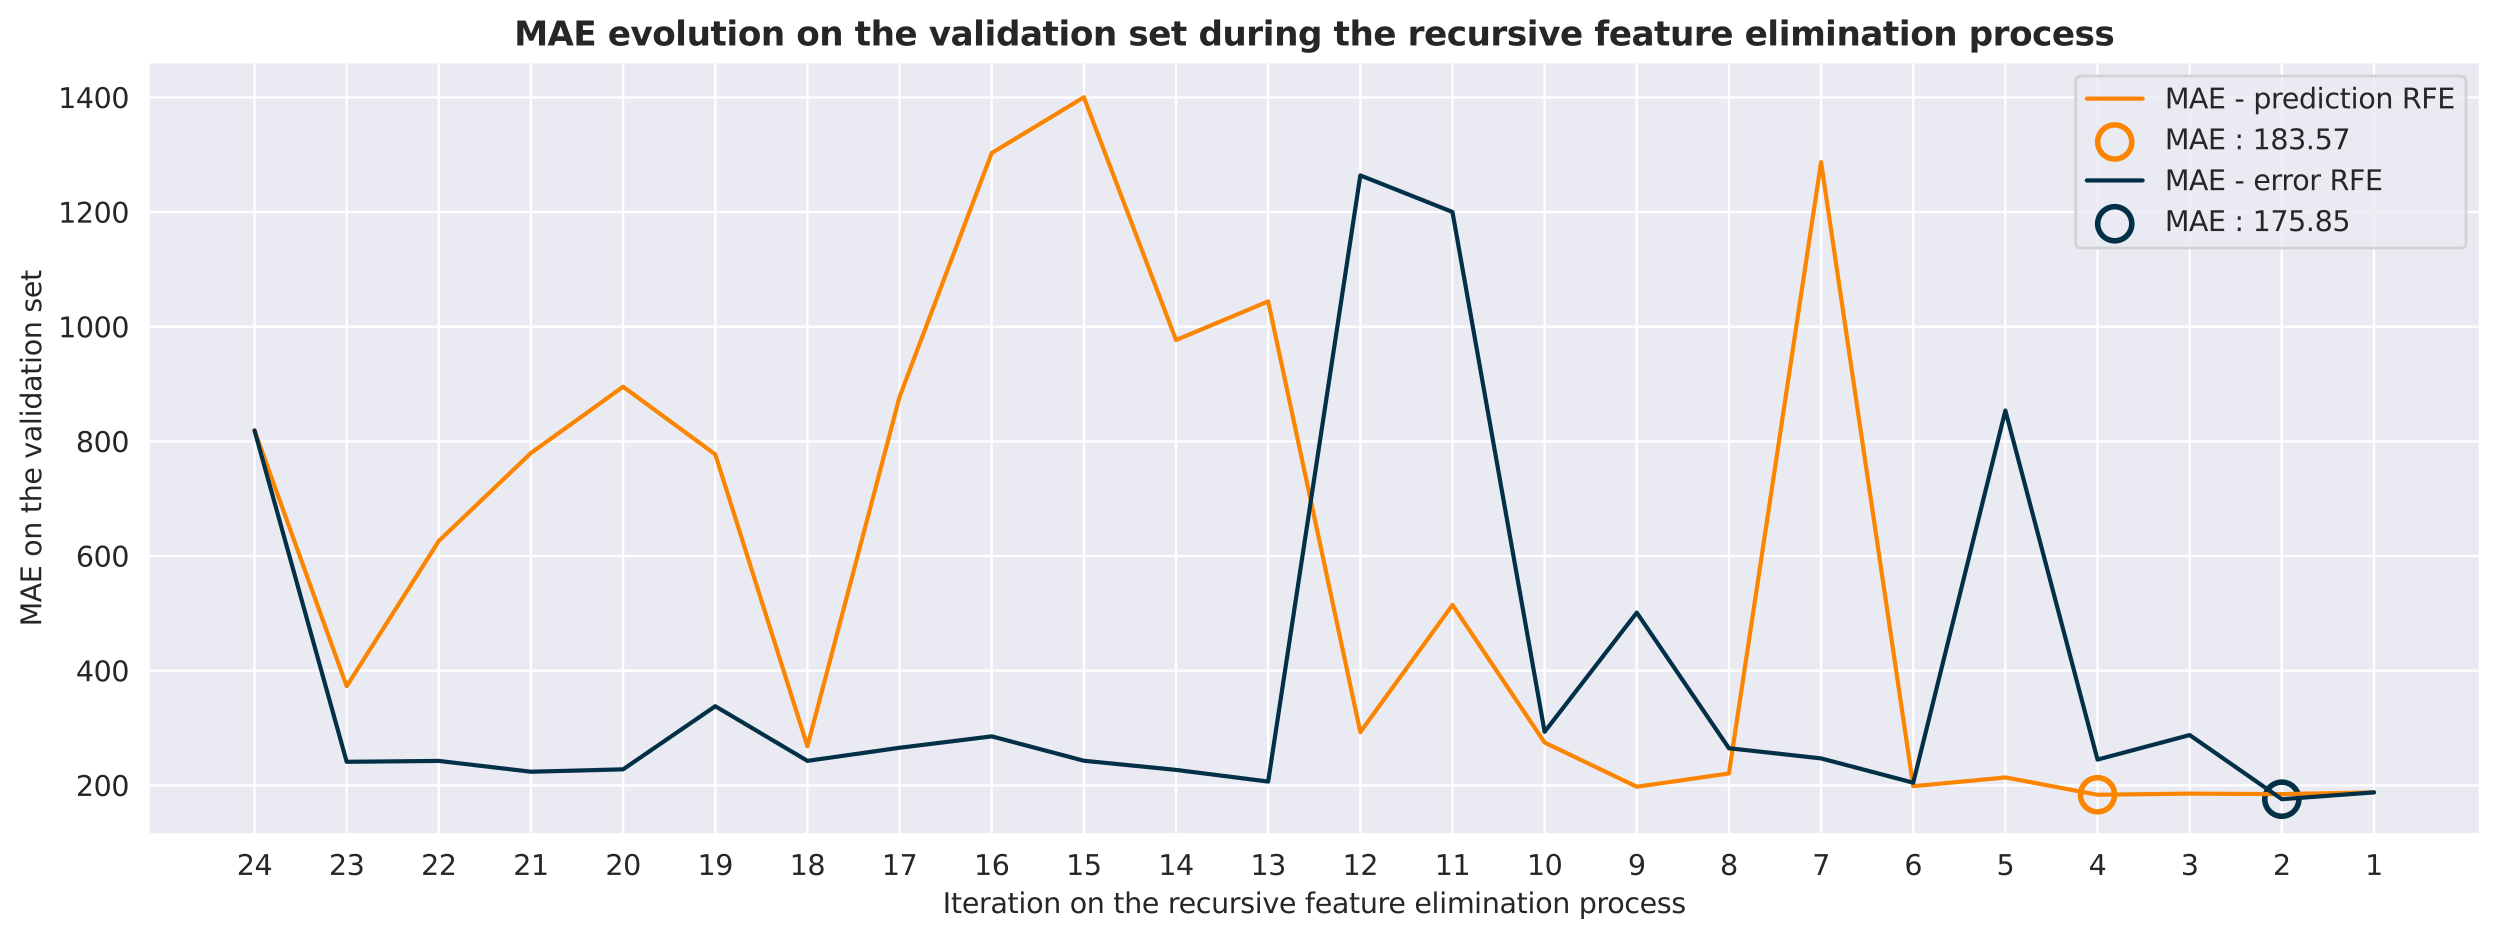<?xml version="1.0" encoding="utf-8" standalone="no"?>
<!DOCTYPE svg PUBLIC "-//W3C//DTD SVG 1.1//EN"
  "http://www.w3.org/Graphics/SVG/1.1/DTD/svg11.dtd">
<svg xmlns:xlink="http://www.w3.org/1999/xlink" width="897.528pt" height="337.074pt" viewBox="0 0 897.528 337.074" xmlns="http://www.w3.org/2000/svg" version="1.1">
 <defs>
  <style type="text/css">*{stroke-linejoin: round; stroke-linecap: butt}</style>
 </defs>
 <g id="figure_1">
  <g id="patch_1">
   <path d="M 0 337.074 
L 897.528 337.074 
L 897.528 0 
L 0 0 
z
" style="fill: #ffffff"/>
  </g>
  <g id="axes_1">
   <g id="patch_2">
    <path d="M 53.328 299.518 
L 890.328 299.518 
L 890.328 22.318 
L 53.328 22.318 
z
" style="fill: #eaeaf2"/>
   </g>
   <g id="matplotlib.axis_1">
    <g id="xtick_1">
     <g id="line2d_1">
      <path d="M 91.374 299.518 
L 91.374 22.318 
" clip-path="url(#p0a9d520c06)" style="fill: none; stroke: #ffffff; stroke-width: 0.8; stroke-linecap: round"/>
     </g>
     <g id="text_1">
      <!-- 24 -->
      <g style="fill: #262626" transform="translate(85.011 314.117) scale(0.1 -0.1)">
       <defs>
        <path id="DejaVuSans-32" d="M 1228 531 
L 3431 531 
L 3431 0 
L 469 0 
L 469 531 
Q 828 903 1448 1529 
Q 2069 2156 2228 2338 
Q 2531 2678 2651 2914 
Q 2772 3150 2772 3378 
Q 2772 3750 2511 3984 
Q 2250 4219 1831 4219 
Q 1534 4219 1204 4116 
Q 875 4013 500 3803 
L 500 4441 
Q 881 4594 1212 4672 
Q 1544 4750 1819 4750 
Q 2544 4750 2975 4387 
Q 3406 4025 3406 3419 
Q 3406 3131 3298 2873 
Q 3191 2616 2906 2266 
Q 2828 2175 2409 1742 
Q 1991 1309 1228 531 
z
" transform="scale(0.016)"/>
        <path id="DejaVuSans-34" d="M 2419 4116 
L 825 1625 
L 2419 1625 
L 2419 4116 
z
M 2253 4666 
L 3047 4666 
L 3047 1625 
L 3713 1625 
L 3713 1100 
L 3047 1100 
L 3047 0 
L 2419 0 
L 2419 1100 
L 313 1100 
L 313 1709 
L 2253 4666 
z
" transform="scale(0.016)"/>
       </defs>
       <use xlink:href="#DejaVuSans-32"/>
       <use xlink:href="#DejaVuSans-34" x="63.623"/>
      </g>
     </g>
    </g>
    <g id="xtick_2">
     <g id="line2d_2">
      <path d="M 124.457 299.518 
L 124.457 22.318 
" clip-path="url(#p0a9d520c06)" style="fill: none; stroke: #ffffff; stroke-width: 0.8; stroke-linecap: round"/>
     </g>
     <g id="text_2">
      <!-- 23 -->
      <g style="fill: #262626" transform="translate(118.094 314.117) scale(0.1 -0.1)">
       <defs>
        <path id="DejaVuSans-33" d="M 2597 2516 
Q 3050 2419 3304 2112 
Q 3559 1806 3559 1356 
Q 3559 666 3084 287 
Q 2609 -91 1734 -91 
Q 1441 -91 1130 -33 
Q 819 25 488 141 
L 488 750 
Q 750 597 1062 519 
Q 1375 441 1716 441 
Q 2309 441 2620 675 
Q 2931 909 2931 1356 
Q 2931 1769 2642 2001 
Q 2353 2234 1838 2234 
L 1294 2234 
L 1294 2753 
L 1863 2753 
Q 2328 2753 2575 2939 
Q 2822 3125 2822 3475 
Q 2822 3834 2567 4026 
Q 2313 4219 1838 4219 
Q 1578 4219 1281 4162 
Q 984 4106 628 3988 
L 628 4550 
Q 988 4650 1302 4700 
Q 1616 4750 1894 4750 
Q 2613 4750 3031 4423 
Q 3450 4097 3450 3541 
Q 3450 3153 3228 2886 
Q 3006 2619 2597 2516 
z
" transform="scale(0.016)"/>
       </defs>
       <use xlink:href="#DejaVuSans-32"/>
       <use xlink:href="#DejaVuSans-33" x="63.623"/>
      </g>
     </g>
    </g>
    <g id="xtick_3">
     <g id="line2d_3">
      <path d="M 157.54 299.518 
L 157.54 22.318 
" clip-path="url(#p0a9d520c06)" style="fill: none; stroke: #ffffff; stroke-width: 0.8; stroke-linecap: round"/>
     </g>
     <g id="text_3">
      <!-- 22 -->
      <g style="fill: #262626" transform="translate(151.177 314.117) scale(0.1 -0.1)">
       <use xlink:href="#DejaVuSans-32"/>
       <use xlink:href="#DejaVuSans-32" x="63.623"/>
      </g>
     </g>
    </g>
    <g id="xtick_4">
     <g id="line2d_4">
      <path d="M 190.623 299.518 
L 190.623 22.318 
" clip-path="url(#p0a9d520c06)" style="fill: none; stroke: #ffffff; stroke-width: 0.8; stroke-linecap: round"/>
     </g>
     <g id="text_4">
      <!-- 21 -->
      <g style="fill: #262626" transform="translate(184.26 314.117) scale(0.1 -0.1)">
       <defs>
        <path id="DejaVuSans-31" d="M 794 531 
L 1825 531 
L 1825 4091 
L 703 3866 
L 703 4441 
L 1819 4666 
L 2450 4666 
L 2450 531 
L 3481 531 
L 3481 0 
L 794 0 
L 794 531 
z
" transform="scale(0.016)"/>
       </defs>
       <use xlink:href="#DejaVuSans-32"/>
       <use xlink:href="#DejaVuSans-31" x="63.623"/>
      </g>
     </g>
    </g>
    <g id="xtick_5">
     <g id="line2d_5">
      <path d="M 223.706 299.518 
L 223.706 22.318 
" clip-path="url(#p0a9d520c06)" style="fill: none; stroke: #ffffff; stroke-width: 0.8; stroke-linecap: round"/>
     </g>
     <g id="text_5">
      <!-- 20 -->
      <g style="fill: #262626" transform="translate(217.343 314.117) scale(0.1 -0.1)">
       <defs>
        <path id="DejaVuSans-30" d="M 2034 4250 
Q 1547 4250 1301 3770 
Q 1056 3291 1056 2328 
Q 1056 1369 1301 889 
Q 1547 409 2034 409 
Q 2525 409 2770 889 
Q 3016 1369 3016 2328 
Q 3016 3291 2770 3770 
Q 2525 4250 2034 4250 
z
M 2034 4750 
Q 2819 4750 3233 4129 
Q 3647 3509 3647 2328 
Q 3647 1150 3233 529 
Q 2819 -91 2034 -91 
Q 1250 -91 836 529 
Q 422 1150 422 2328 
Q 422 3509 836 4129 
Q 1250 4750 2034 4750 
z
" transform="scale(0.016)"/>
       </defs>
       <use xlink:href="#DejaVuSans-32"/>
       <use xlink:href="#DejaVuSans-30" x="63.623"/>
      </g>
     </g>
    </g>
    <g id="xtick_6">
     <g id="line2d_6">
      <path d="M 256.789 299.518 
L 256.789 22.318 
" clip-path="url(#p0a9d520c06)" style="fill: none; stroke: #ffffff; stroke-width: 0.8; stroke-linecap: round"/>
     </g>
     <g id="text_6">
      <!-- 19 -->
      <g style="fill: #262626" transform="translate(250.426 314.117) scale(0.1 -0.1)">
       <defs>
        <path id="DejaVuSans-39" d="M 703 97 
L 703 672 
Q 941 559 1184 500 
Q 1428 441 1663 441 
Q 2288 441 2617 861 
Q 2947 1281 2994 2138 
Q 2813 1869 2534 1725 
Q 2256 1581 1919 1581 
Q 1219 1581 811 2004 
Q 403 2428 403 3163 
Q 403 3881 828 4315 
Q 1253 4750 1959 4750 
Q 2769 4750 3195 4129 
Q 3622 3509 3622 2328 
Q 3622 1225 3098 567 
Q 2575 -91 1691 -91 
Q 1453 -91 1209 -44 
Q 966 3 703 97 
z
M 1959 2075 
Q 2384 2075 2632 2365 
Q 2881 2656 2881 3163 
Q 2881 3666 2632 3958 
Q 2384 4250 1959 4250 
Q 1534 4250 1286 3958 
Q 1038 3666 1038 3163 
Q 1038 2656 1286 2365 
Q 1534 2075 1959 2075 
z
" transform="scale(0.016)"/>
       </defs>
       <use xlink:href="#DejaVuSans-31"/>
       <use xlink:href="#DejaVuSans-39" x="63.623"/>
      </g>
     </g>
    </g>
    <g id="xtick_7">
     <g id="line2d_7">
      <path d="M 289.872 299.518 
L 289.872 22.318 
" clip-path="url(#p0a9d520c06)" style="fill: none; stroke: #ffffff; stroke-width: 0.8; stroke-linecap: round"/>
     </g>
     <g id="text_7">
      <!-- 18 -->
      <g style="fill: #262626" transform="translate(283.509 314.117) scale(0.1 -0.1)">
       <defs>
        <path id="DejaVuSans-38" d="M 2034 2216 
Q 1584 2216 1326 1975 
Q 1069 1734 1069 1313 
Q 1069 891 1326 650 
Q 1584 409 2034 409 
Q 2484 409 2743 651 
Q 3003 894 3003 1313 
Q 3003 1734 2745 1975 
Q 2488 2216 2034 2216 
z
M 1403 2484 
Q 997 2584 770 2862 
Q 544 3141 544 3541 
Q 544 4100 942 4425 
Q 1341 4750 2034 4750 
Q 2731 4750 3128 4425 
Q 3525 4100 3525 3541 
Q 3525 3141 3298 2862 
Q 3072 2584 2669 2484 
Q 3125 2378 3379 2068 
Q 3634 1759 3634 1313 
Q 3634 634 3220 271 
Q 2806 -91 2034 -91 
Q 1263 -91 848 271 
Q 434 634 434 1313 
Q 434 1759 690 2068 
Q 947 2378 1403 2484 
z
M 1172 3481 
Q 1172 3119 1398 2916 
Q 1625 2713 2034 2713 
Q 2441 2713 2670 2916 
Q 2900 3119 2900 3481 
Q 2900 3844 2670 4047 
Q 2441 4250 2034 4250 
Q 1625 4250 1398 4047 
Q 1172 3844 1172 3481 
z
" transform="scale(0.016)"/>
       </defs>
       <use xlink:href="#DejaVuSans-31"/>
       <use xlink:href="#DejaVuSans-38" x="63.623"/>
      </g>
     </g>
    </g>
    <g id="xtick_8">
     <g id="line2d_8">
      <path d="M 322.955 299.518 
L 322.955 22.318 
" clip-path="url(#p0a9d520c06)" style="fill: none; stroke: #ffffff; stroke-width: 0.8; stroke-linecap: round"/>
     </g>
     <g id="text_8">
      <!-- 17 -->
      <g style="fill: #262626" transform="translate(316.592 314.117) scale(0.1 -0.1)">
       <defs>
        <path id="DejaVuSans-37" d="M 525 4666 
L 3525 4666 
L 3525 4397 
L 1831 0 
L 1172 0 
L 2766 4134 
L 525 4134 
L 525 4666 
z
" transform="scale(0.016)"/>
       </defs>
       <use xlink:href="#DejaVuSans-31"/>
       <use xlink:href="#DejaVuSans-37" x="63.623"/>
      </g>
     </g>
    </g>
    <g id="xtick_9">
     <g id="line2d_9">
      <path d="M 356.038 299.518 
L 356.038 22.318 
" clip-path="url(#p0a9d520c06)" style="fill: none; stroke: #ffffff; stroke-width: 0.8; stroke-linecap: round"/>
     </g>
     <g id="text_9">
      <!-- 16 -->
      <g style="fill: #262626" transform="translate(349.675 314.117) scale(0.1 -0.1)">
       <defs>
        <path id="DejaVuSans-36" d="M 2113 2584 
Q 1688 2584 1439 2293 
Q 1191 2003 1191 1497 
Q 1191 994 1439 701 
Q 1688 409 2113 409 
Q 2538 409 2786 701 
Q 3034 994 3034 1497 
Q 3034 2003 2786 2293 
Q 2538 2584 2113 2584 
z
M 3366 4563 
L 3366 3988 
Q 3128 4100 2886 4159 
Q 2644 4219 2406 4219 
Q 1781 4219 1451 3797 
Q 1122 3375 1075 2522 
Q 1259 2794 1537 2939 
Q 1816 3084 2150 3084 
Q 2853 3084 3261 2657 
Q 3669 2231 3669 1497 
Q 3669 778 3244 343 
Q 2819 -91 2113 -91 
Q 1303 -91 875 529 
Q 447 1150 447 2328 
Q 447 3434 972 4092 
Q 1497 4750 2381 4750 
Q 2619 4750 2861 4703 
Q 3103 4656 3366 4563 
z
" transform="scale(0.016)"/>
       </defs>
       <use xlink:href="#DejaVuSans-31"/>
       <use xlink:href="#DejaVuSans-36" x="63.623"/>
      </g>
     </g>
    </g>
    <g id="xtick_10">
     <g id="line2d_10">
      <path d="M 389.121 299.518 
L 389.121 22.318 
" clip-path="url(#p0a9d520c06)" style="fill: none; stroke: #ffffff; stroke-width: 0.8; stroke-linecap: round"/>
     </g>
     <g id="text_10">
      <!-- 15 -->
      <g style="fill: #262626" transform="translate(382.758 314.117) scale(0.1 -0.1)">
       <defs>
        <path id="DejaVuSans-35" d="M 691 4666 
L 3169 4666 
L 3169 4134 
L 1269 4134 
L 1269 2991 
Q 1406 3038 1543 3061 
Q 1681 3084 1819 3084 
Q 2600 3084 3056 2656 
Q 3513 2228 3513 1497 
Q 3513 744 3044 326 
Q 2575 -91 1722 -91 
Q 1428 -91 1123 -41 
Q 819 9 494 109 
L 494 744 
Q 775 591 1075 516 
Q 1375 441 1709 441 
Q 2250 441 2565 725 
Q 2881 1009 2881 1497 
Q 2881 1984 2565 2268 
Q 2250 2553 1709 2553 
Q 1456 2553 1204 2497 
Q 953 2441 691 2322 
L 691 4666 
z
" transform="scale(0.016)"/>
       </defs>
       <use xlink:href="#DejaVuSans-31"/>
       <use xlink:href="#DejaVuSans-35" x="63.623"/>
      </g>
     </g>
    </g>
    <g id="xtick_11">
     <g id="line2d_11">
      <path d="M 422.204 299.518 
L 422.204 22.318 
" clip-path="url(#p0a9d520c06)" style="fill: none; stroke: #ffffff; stroke-width: 0.8; stroke-linecap: round"/>
     </g>
     <g id="text_11">
      <!-- 14 -->
      <g style="fill: #262626" transform="translate(415.841 314.117) scale(0.1 -0.1)">
       <use xlink:href="#DejaVuSans-31"/>
       <use xlink:href="#DejaVuSans-34" x="63.623"/>
      </g>
     </g>
    </g>
    <g id="xtick_12">
     <g id="line2d_12">
      <path d="M 455.287 299.518 
L 455.287 22.318 
" clip-path="url(#p0a9d520c06)" style="fill: none; stroke: #ffffff; stroke-width: 0.8; stroke-linecap: round"/>
     </g>
     <g id="text_12">
      <!-- 13 -->
      <g style="fill: #262626" transform="translate(448.924 314.117) scale(0.1 -0.1)">
       <use xlink:href="#DejaVuSans-31"/>
       <use xlink:href="#DejaVuSans-33" x="63.623"/>
      </g>
     </g>
    </g>
    <g id="xtick_13">
     <g id="line2d_13">
      <path d="M 488.37 299.518 
L 488.37 22.318 
" clip-path="url(#p0a9d520c06)" style="fill: none; stroke: #ffffff; stroke-width: 0.8; stroke-linecap: round"/>
     </g>
     <g id="text_13">
      <!-- 12 -->
      <g style="fill: #262626" transform="translate(482.007 314.117) scale(0.1 -0.1)">
       <use xlink:href="#DejaVuSans-31"/>
       <use xlink:href="#DejaVuSans-32" x="63.623"/>
      </g>
     </g>
    </g>
    <g id="xtick_14">
     <g id="line2d_14">
      <path d="M 521.453 299.518 
L 521.453 22.318 
" clip-path="url(#p0a9d520c06)" style="fill: none; stroke: #ffffff; stroke-width: 0.8; stroke-linecap: round"/>
     </g>
     <g id="text_14">
      <!-- 11 -->
      <g style="fill: #262626" transform="translate(515.09 314.117) scale(0.1 -0.1)">
       <use xlink:href="#DejaVuSans-31"/>
       <use xlink:href="#DejaVuSans-31" x="63.623"/>
      </g>
     </g>
    </g>
    <g id="xtick_15">
     <g id="line2d_15">
      <path d="M 554.536 299.518 
L 554.536 22.318 
" clip-path="url(#p0a9d520c06)" style="fill: none; stroke: #ffffff; stroke-width: 0.8; stroke-linecap: round"/>
     </g>
     <g id="text_15">
      <!-- 10 -->
      <g style="fill: #262626" transform="translate(548.173 314.117) scale(0.1 -0.1)">
       <use xlink:href="#DejaVuSans-31"/>
       <use xlink:href="#DejaVuSans-30" x="63.623"/>
      </g>
     </g>
    </g>
    <g id="xtick_16">
     <g id="line2d_16">
      <path d="M 587.619 299.518 
L 587.619 22.318 
" clip-path="url(#p0a9d520c06)" style="fill: none; stroke: #ffffff; stroke-width: 0.8; stroke-linecap: round"/>
     </g>
     <g id="text_16">
      <!-- 9 -->
      <g style="fill: #262626" transform="translate(584.437 314.117) scale(0.1 -0.1)">
       <use xlink:href="#DejaVuSans-39"/>
      </g>
     </g>
    </g>
    <g id="xtick_17">
     <g id="line2d_17">
      <path d="M 620.702 299.518 
L 620.702 22.318 
" clip-path="url(#p0a9d520c06)" style="fill: none; stroke: #ffffff; stroke-width: 0.8; stroke-linecap: round"/>
     </g>
     <g id="text_17">
      <!-- 8 -->
      <g style="fill: #262626" transform="translate(617.52 314.117) scale(0.1 -0.1)">
       <use xlink:href="#DejaVuSans-38"/>
      </g>
     </g>
    </g>
    <g id="xtick_18">
     <g id="line2d_18">
      <path d="M 653.785 299.518 
L 653.785 22.318 
" clip-path="url(#p0a9d520c06)" style="fill: none; stroke: #ffffff; stroke-width: 0.8; stroke-linecap: round"/>
     </g>
     <g id="text_18">
      <!-- 7 -->
      <g style="fill: #262626" transform="translate(650.603 314.117) scale(0.1 -0.1)">
       <use xlink:href="#DejaVuSans-37"/>
      </g>
     </g>
    </g>
    <g id="xtick_19">
     <g id="line2d_19">
      <path d="M 686.868 299.518 
L 686.868 22.318 
" clip-path="url(#p0a9d520c06)" style="fill: none; stroke: #ffffff; stroke-width: 0.8; stroke-linecap: round"/>
     </g>
     <g id="text_19">
      <!-- 6 -->
      <g style="fill: #262626" transform="translate(683.686 314.117) scale(0.1 -0.1)">
       <use xlink:href="#DejaVuSans-36"/>
      </g>
     </g>
    </g>
    <g id="xtick_20">
     <g id="line2d_20">
      <path d="M 719.951 299.518 
L 719.951 22.318 
" clip-path="url(#p0a9d520c06)" style="fill: none; stroke: #ffffff; stroke-width: 0.8; stroke-linecap: round"/>
     </g>
     <g id="text_20">
      <!-- 5 -->
      <g style="fill: #262626" transform="translate(716.769 314.117) scale(0.1 -0.1)">
       <use xlink:href="#DejaVuSans-35"/>
      </g>
     </g>
    </g>
    <g id="xtick_21">
     <g id="line2d_21">
      <path d="M 753.034 299.518 
L 753.034 22.318 
" clip-path="url(#p0a9d520c06)" style="fill: none; stroke: #ffffff; stroke-width: 0.8; stroke-linecap: round"/>
     </g>
     <g id="text_21">
      <!-- 4 -->
      <g style="fill: #262626" transform="translate(749.852 314.117) scale(0.1 -0.1)">
       <use xlink:href="#DejaVuSans-34"/>
      </g>
     </g>
    </g>
    <g id="xtick_22">
     <g id="line2d_22">
      <path d="M 786.117 299.518 
L 786.117 22.318 
" clip-path="url(#p0a9d520c06)" style="fill: none; stroke: #ffffff; stroke-width: 0.8; stroke-linecap: round"/>
     </g>
     <g id="text_22">
      <!-- 3 -->
      <g style="fill: #262626" transform="translate(782.935 314.117) scale(0.1 -0.1)">
       <use xlink:href="#DejaVuSans-33"/>
      </g>
     </g>
    </g>
    <g id="xtick_23">
     <g id="line2d_23">
      <path d="M 819.2 299.518 
L 819.2 22.318 
" clip-path="url(#p0a9d520c06)" style="fill: none; stroke: #ffffff; stroke-width: 0.8; stroke-linecap: round"/>
     </g>
     <g id="text_23">
      <!-- 2 -->
      <g style="fill: #262626" transform="translate(816.018 314.117) scale(0.1 -0.1)">
       <use xlink:href="#DejaVuSans-32"/>
      </g>
     </g>
    </g>
    <g id="xtick_24">
     <g id="line2d_24">
      <path d="M 852.283 299.518 
L 852.283 22.318 
" clip-path="url(#p0a9d520c06)" style="fill: none; stroke: #ffffff; stroke-width: 0.8; stroke-linecap: round"/>
     </g>
     <g id="text_24">
      <!-- 1 -->
      <g style="fill: #262626" transform="translate(849.101 314.117) scale(0.1 -0.1)">
       <use xlink:href="#DejaVuSans-31"/>
      </g>
     </g>
    </g>
    <g id="text_25">
     <!-- Iteration on the recursive feature elimination process -->
     <g style="fill: #262626" transform="translate(338.444 327.795) scale(0.1 -0.1)">
      <defs>
       <path id="DejaVuSans-49" d="M 628 4666 
L 1259 4666 
L 1259 0 
L 628 0 
L 628 4666 
z
" transform="scale(0.016)"/>
       <path id="DejaVuSans-74" d="M 1172 4494 
L 1172 3500 
L 2356 3500 
L 2356 3053 
L 1172 3053 
L 1172 1153 
Q 1172 725 1289 603 
Q 1406 481 1766 481 
L 2356 481 
L 2356 0 
L 1766 0 
Q 1100 0 847 248 
Q 594 497 594 1153 
L 594 3053 
L 172 3053 
L 172 3500 
L 594 3500 
L 594 4494 
L 1172 4494 
z
" transform="scale(0.016)"/>
       <path id="DejaVuSans-65" d="M 3597 1894 
L 3597 1613 
L 953 1613 
Q 991 1019 1311 708 
Q 1631 397 2203 397 
Q 2534 397 2845 478 
Q 3156 559 3463 722 
L 3463 178 
Q 3153 47 2828 -22 
Q 2503 -91 2169 -91 
Q 1331 -91 842 396 
Q 353 884 353 1716 
Q 353 2575 817 3079 
Q 1281 3584 2069 3584 
Q 2775 3584 3186 3129 
Q 3597 2675 3597 1894 
z
M 3022 2063 
Q 3016 2534 2758 2815 
Q 2500 3097 2075 3097 
Q 1594 3097 1305 2825 
Q 1016 2553 972 2059 
L 3022 2063 
z
" transform="scale(0.016)"/>
       <path id="DejaVuSans-72" d="M 2631 2963 
Q 2534 3019 2420 3045 
Q 2306 3072 2169 3072 
Q 1681 3072 1420 2755 
Q 1159 2438 1159 1844 
L 1159 0 
L 581 0 
L 581 3500 
L 1159 3500 
L 1159 2956 
Q 1341 3275 1631 3429 
Q 1922 3584 2338 3584 
Q 2397 3584 2469 3576 
Q 2541 3569 2628 3553 
L 2631 2963 
z
" transform="scale(0.016)"/>
       <path id="DejaVuSans-61" d="M 2194 1759 
Q 1497 1759 1228 1600 
Q 959 1441 959 1056 
Q 959 750 1161 570 
Q 1363 391 1709 391 
Q 2188 391 2477 730 
Q 2766 1069 2766 1631 
L 2766 1759 
L 2194 1759 
z
M 3341 1997 
L 3341 0 
L 2766 0 
L 2766 531 
Q 2569 213 2275 61 
Q 1981 -91 1556 -91 
Q 1019 -91 701 211 
Q 384 513 384 1019 
Q 384 1609 779 1909 
Q 1175 2209 1959 2209 
L 2766 2209 
L 2766 2266 
Q 2766 2663 2505 2880 
Q 2244 3097 1772 3097 
Q 1472 3097 1187 3025 
Q 903 2953 641 2809 
L 641 3341 
Q 956 3463 1253 3523 
Q 1550 3584 1831 3584 
Q 2591 3584 2966 3190 
Q 3341 2797 3341 1997 
z
" transform="scale(0.016)"/>
       <path id="DejaVuSans-69" d="M 603 3500 
L 1178 3500 
L 1178 0 
L 603 0 
L 603 3500 
z
M 603 4863 
L 1178 4863 
L 1178 4134 
L 603 4134 
L 603 4863 
z
" transform="scale(0.016)"/>
       <path id="DejaVuSans-6f" d="M 1959 3097 
Q 1497 3097 1228 2736 
Q 959 2375 959 1747 
Q 959 1119 1226 758 
Q 1494 397 1959 397 
Q 2419 397 2687 759 
Q 2956 1122 2956 1747 
Q 2956 2369 2687 2733 
Q 2419 3097 1959 3097 
z
M 1959 3584 
Q 2709 3584 3137 3096 
Q 3566 2609 3566 1747 
Q 3566 888 3137 398 
Q 2709 -91 1959 -91 
Q 1206 -91 779 398 
Q 353 888 353 1747 
Q 353 2609 779 3096 
Q 1206 3584 1959 3584 
z
" transform="scale(0.016)"/>
       <path id="DejaVuSans-6e" d="M 3513 2113 
L 3513 0 
L 2938 0 
L 2938 2094 
Q 2938 2591 2744 2837 
Q 2550 3084 2163 3084 
Q 1697 3084 1428 2787 
Q 1159 2491 1159 1978 
L 1159 0 
L 581 0 
L 581 3500 
L 1159 3500 
L 1159 2956 
Q 1366 3272 1645 3428 
Q 1925 3584 2291 3584 
Q 2894 3584 3203 3211 
Q 3513 2838 3513 2113 
z
" transform="scale(0.016)"/>
       <path id="DejaVuSans-20" transform="scale(0.016)"/>
       <path id="DejaVuSans-68" d="M 3513 2113 
L 3513 0 
L 2938 0 
L 2938 2094 
Q 2938 2591 2744 2837 
Q 2550 3084 2163 3084 
Q 1697 3084 1428 2787 
Q 1159 2491 1159 1978 
L 1159 0 
L 581 0 
L 581 4863 
L 1159 4863 
L 1159 2956 
Q 1366 3272 1645 3428 
Q 1925 3584 2291 3584 
Q 2894 3584 3203 3211 
Q 3513 2838 3513 2113 
z
" transform="scale(0.016)"/>
       <path id="DejaVuSans-63" d="M 3122 3366 
L 3122 2828 
Q 2878 2963 2633 3030 
Q 2388 3097 2138 3097 
Q 1578 3097 1268 2742 
Q 959 2388 959 1747 
Q 959 1106 1268 751 
Q 1578 397 2138 397 
Q 2388 397 2633 464 
Q 2878 531 3122 666 
L 3122 134 
Q 2881 22 2623 -34 
Q 2366 -91 2075 -91 
Q 1284 -91 818 406 
Q 353 903 353 1747 
Q 353 2603 823 3093 
Q 1294 3584 2113 3584 
Q 2378 3584 2631 3529 
Q 2884 3475 3122 3366 
z
" transform="scale(0.016)"/>
       <path id="DejaVuSans-75" d="M 544 1381 
L 544 3500 
L 1119 3500 
L 1119 1403 
Q 1119 906 1312 657 
Q 1506 409 1894 409 
Q 2359 409 2629 706 
Q 2900 1003 2900 1516 
L 2900 3500 
L 3475 3500 
L 3475 0 
L 2900 0 
L 2900 538 
Q 2691 219 2414 64 
Q 2138 -91 1772 -91 
Q 1169 -91 856 284 
Q 544 659 544 1381 
z
M 1991 3584 
L 1991 3584 
z
" transform="scale(0.016)"/>
       <path id="DejaVuSans-73" d="M 2834 3397 
L 2834 2853 
Q 2591 2978 2328 3040 
Q 2066 3103 1784 3103 
Q 1356 3103 1142 2972 
Q 928 2841 928 2578 
Q 928 2378 1081 2264 
Q 1234 2150 1697 2047 
L 1894 2003 
Q 2506 1872 2764 1633 
Q 3022 1394 3022 966 
Q 3022 478 2636 193 
Q 2250 -91 1575 -91 
Q 1294 -91 989 -36 
Q 684 19 347 128 
L 347 722 
Q 666 556 975 473 
Q 1284 391 1588 391 
Q 1994 391 2212 530 
Q 2431 669 2431 922 
Q 2431 1156 2273 1281 
Q 2116 1406 1581 1522 
L 1381 1569 
Q 847 1681 609 1914 
Q 372 2147 372 2553 
Q 372 3047 722 3315 
Q 1072 3584 1716 3584 
Q 2034 3584 2315 3537 
Q 2597 3491 2834 3397 
z
" transform="scale(0.016)"/>
       <path id="DejaVuSans-76" d="M 191 3500 
L 800 3500 
L 1894 563 
L 2988 3500 
L 3597 3500 
L 2284 0 
L 1503 0 
L 191 3500 
z
" transform="scale(0.016)"/>
       <path id="DejaVuSans-66" d="M 2375 4863 
L 2375 4384 
L 1825 4384 
Q 1516 4384 1395 4259 
Q 1275 4134 1275 3809 
L 1275 3500 
L 2222 3500 
L 2222 3053 
L 1275 3053 
L 1275 0 
L 697 0 
L 697 3053 
L 147 3053 
L 147 3500 
L 697 3500 
L 697 3744 
Q 697 4328 969 4595 
Q 1241 4863 1831 4863 
L 2375 4863 
z
" transform="scale(0.016)"/>
       <path id="DejaVuSans-6c" d="M 603 4863 
L 1178 4863 
L 1178 0 
L 603 0 
L 603 4863 
z
" transform="scale(0.016)"/>
       <path id="DejaVuSans-6d" d="M 3328 2828 
Q 3544 3216 3844 3400 
Q 4144 3584 4550 3584 
Q 5097 3584 5394 3201 
Q 5691 2819 5691 2113 
L 5691 0 
L 5113 0 
L 5113 2094 
Q 5113 2597 4934 2840 
Q 4756 3084 4391 3084 
Q 3944 3084 3684 2787 
Q 3425 2491 3425 1978 
L 3425 0 
L 2847 0 
L 2847 2094 
Q 2847 2600 2669 2842 
Q 2491 3084 2119 3084 
Q 1678 3084 1418 2786 
Q 1159 2488 1159 1978 
L 1159 0 
L 581 0 
L 581 3500 
L 1159 3500 
L 1159 2956 
Q 1356 3278 1631 3431 
Q 1906 3584 2284 3584 
Q 2666 3584 2933 3390 
Q 3200 3197 3328 2828 
z
" transform="scale(0.016)"/>
       <path id="DejaVuSans-70" d="M 1159 525 
L 1159 -1331 
L 581 -1331 
L 581 3500 
L 1159 3500 
L 1159 2969 
Q 1341 3281 1617 3432 
Q 1894 3584 2278 3584 
Q 2916 3584 3314 3078 
Q 3713 2572 3713 1747 
Q 3713 922 3314 415 
Q 2916 -91 2278 -91 
Q 1894 -91 1617 61 
Q 1341 213 1159 525 
z
M 3116 1747 
Q 3116 2381 2855 2742 
Q 2594 3103 2138 3103 
Q 1681 3103 1420 2742 
Q 1159 2381 1159 1747 
Q 1159 1113 1420 752 
Q 1681 391 2138 391 
Q 2594 391 2855 752 
Q 3116 1113 3116 1747 
z
" transform="scale(0.016)"/>
      </defs>
      <use xlink:href="#DejaVuSans-49"/>
      <use xlink:href="#DejaVuSans-74" x="29.492"/>
      <use xlink:href="#DejaVuSans-65" x="68.701"/>
      <use xlink:href="#DejaVuSans-72" x="130.225"/>
      <use xlink:href="#DejaVuSans-61" x="171.338"/>
      <use xlink:href="#DejaVuSans-74" x="232.617"/>
      <use xlink:href="#DejaVuSans-69" x="271.826"/>
      <use xlink:href="#DejaVuSans-6f" x="299.609"/>
      <use xlink:href="#DejaVuSans-6e" x="360.791"/>
      <use xlink:href="#DejaVuSans-20" x="424.17"/>
      <use xlink:href="#DejaVuSans-6f" x="455.957"/>
      <use xlink:href="#DejaVuSans-6e" x="517.139"/>
      <use xlink:href="#DejaVuSans-20" x="580.518"/>
      <use xlink:href="#DejaVuSans-74" x="612.305"/>
      <use xlink:href="#DejaVuSans-68" x="651.514"/>
      <use xlink:href="#DejaVuSans-65" x="714.893"/>
      <use xlink:href="#DejaVuSans-20" x="776.416"/>
      <use xlink:href="#DejaVuSans-72" x="808.203"/>
      <use xlink:href="#DejaVuSans-65" x="847.066"/>
      <use xlink:href="#DejaVuSans-63" x="908.59"/>
      <use xlink:href="#DejaVuSans-75" x="963.57"/>
      <use xlink:href="#DejaVuSans-72" x="1026.949"/>
      <use xlink:href="#DejaVuSans-73" x="1068.062"/>
      <use xlink:href="#DejaVuSans-69" x="1120.162"/>
      <use xlink:href="#DejaVuSans-76" x="1147.945"/>
      <use xlink:href="#DejaVuSans-65" x="1207.125"/>
      <use xlink:href="#DejaVuSans-20" x="1268.648"/>
      <use xlink:href="#DejaVuSans-66" x="1300.436"/>
      <use xlink:href="#DejaVuSans-65" x="1335.641"/>
      <use xlink:href="#DejaVuSans-61" x="1397.164"/>
      <use xlink:href="#DejaVuSans-74" x="1458.443"/>
      <use xlink:href="#DejaVuSans-75" x="1497.652"/>
      <use xlink:href="#DejaVuSans-72" x="1561.031"/>
      <use xlink:href="#DejaVuSans-65" x="1599.895"/>
      <use xlink:href="#DejaVuSans-20" x="1661.418"/>
      <use xlink:href="#DejaVuSans-65" x="1693.205"/>
      <use xlink:href="#DejaVuSans-6c" x="1754.729"/>
      <use xlink:href="#DejaVuSans-69" x="1782.512"/>
      <use xlink:href="#DejaVuSans-6d" x="1810.295"/>
      <use xlink:href="#DejaVuSans-69" x="1907.707"/>
      <use xlink:href="#DejaVuSans-6e" x="1935.49"/>
      <use xlink:href="#DejaVuSans-61" x="1998.869"/>
      <use xlink:href="#DejaVuSans-74" x="2060.148"/>
      <use xlink:href="#DejaVuSans-69" x="2099.357"/>
      <use xlink:href="#DejaVuSans-6f" x="2127.141"/>
      <use xlink:href="#DejaVuSans-6e" x="2188.322"/>
      <use xlink:href="#DejaVuSans-20" x="2251.701"/>
      <use xlink:href="#DejaVuSans-70" x="2283.488"/>
      <use xlink:href="#DejaVuSans-72" x="2346.965"/>
      <use xlink:href="#DejaVuSans-6f" x="2385.828"/>
      <use xlink:href="#DejaVuSans-63" x="2447.01"/>
      <use xlink:href="#DejaVuSans-65" x="2501.99"/>
      <use xlink:href="#DejaVuSans-73" x="2563.514"/>
      <use xlink:href="#DejaVuSans-73" x="2615.613"/>
     </g>
    </g>
   </g>
   <g id="matplotlib.axis_2">
    <g id="ytick_1">
     <g id="line2d_25">
      <path d="M 53.328 281.949 
L 890.328 281.949 
" clip-path="url(#p0a9d520c06)" style="fill: none; stroke: #ffffff; stroke-width: 0.8; stroke-linecap: round"/>
     </g>
     <g id="text_26">
      <!-- 200 -->
      <g style="fill: #262626" transform="translate(27.241 285.748) scale(0.1 -0.1)">
       <use xlink:href="#DejaVuSans-32"/>
       <use xlink:href="#DejaVuSans-30" x="63.623"/>
       <use xlink:href="#DejaVuSans-30" x="127.246"/>
      </g>
     </g>
    </g>
    <g id="ytick_2">
     <g id="line2d_26">
      <path d="M 53.328 240.786 
L 890.328 240.786 
" clip-path="url(#p0a9d520c06)" style="fill: none; stroke: #ffffff; stroke-width: 0.8; stroke-linecap: round"/>
     </g>
     <g id="text_27">
      <!-- 400 -->
      <g style="fill: #262626" transform="translate(27.241 244.586) scale(0.1 -0.1)">
       <use xlink:href="#DejaVuSans-34"/>
       <use xlink:href="#DejaVuSans-30" x="63.623"/>
       <use xlink:href="#DejaVuSans-30" x="127.246"/>
      </g>
     </g>
    </g>
    <g id="ytick_3">
     <g id="line2d_27">
      <path d="M 53.328 199.624 
L 890.328 199.624 
" clip-path="url(#p0a9d520c06)" style="fill: none; stroke: #ffffff; stroke-width: 0.8; stroke-linecap: round"/>
     </g>
     <g id="text_28">
      <!-- 600 -->
      <g style="fill: #262626" transform="translate(27.241 203.423) scale(0.1 -0.1)">
       <use xlink:href="#DejaVuSans-36"/>
       <use xlink:href="#DejaVuSans-30" x="63.623"/>
       <use xlink:href="#DejaVuSans-30" x="127.246"/>
      </g>
     </g>
    </g>
    <g id="ytick_4">
     <g id="line2d_28">
      <path d="M 53.328 158.462 
L 890.328 158.462 
" clip-path="url(#p0a9d520c06)" style="fill: none; stroke: #ffffff; stroke-width: 0.8; stroke-linecap: round"/>
     </g>
     <g id="text_29">
      <!-- 800 -->
      <g style="fill: #262626" transform="translate(27.241 162.261) scale(0.1 -0.1)">
       <use xlink:href="#DejaVuSans-38"/>
       <use xlink:href="#DejaVuSans-30" x="63.623"/>
       <use xlink:href="#DejaVuSans-30" x="127.246"/>
      </g>
     </g>
    </g>
    <g id="ytick_5">
     <g id="line2d_29">
      <path d="M 53.328 117.3 
L 890.328 117.3 
" clip-path="url(#p0a9d520c06)" style="fill: none; stroke: #ffffff; stroke-width: 0.8; stroke-linecap: round"/>
     </g>
     <g id="text_30">
      <!-- 1000 -->
      <g style="fill: #262626" transform="translate(20.878 121.099) scale(0.1 -0.1)">
       <use xlink:href="#DejaVuSans-31"/>
       <use xlink:href="#DejaVuSans-30" x="63.623"/>
       <use xlink:href="#DejaVuSans-30" x="127.246"/>
       <use xlink:href="#DejaVuSans-30" x="190.869"/>
      </g>
     </g>
    </g>
    <g id="ytick_6">
     <g id="line2d_30">
      <path d="M 53.328 76.137 
L 890.328 76.137 
" clip-path="url(#p0a9d520c06)" style="fill: none; stroke: #ffffff; stroke-width: 0.8; stroke-linecap: round"/>
     </g>
     <g id="text_31">
      <!-- 1200 -->
      <g style="fill: #262626" transform="translate(20.878 79.936) scale(0.1 -0.1)">
       <use xlink:href="#DejaVuSans-31"/>
       <use xlink:href="#DejaVuSans-32" x="63.623"/>
       <use xlink:href="#DejaVuSans-30" x="127.246"/>
       <use xlink:href="#DejaVuSans-30" x="190.869"/>
      </g>
     </g>
    </g>
    <g id="ytick_7">
     <g id="line2d_31">
      <path d="M 53.328 34.975 
L 890.328 34.975 
" clip-path="url(#p0a9d520c06)" style="fill: none; stroke: #ffffff; stroke-width: 0.8; stroke-linecap: round"/>
     </g>
     <g id="text_32">
      <!-- 1400 -->
      <g style="fill: #262626" transform="translate(20.878 38.774) scale(0.1 -0.1)">
       <use xlink:href="#DejaVuSans-31"/>
       <use xlink:href="#DejaVuSans-34" x="63.623"/>
       <use xlink:href="#DejaVuSans-30" x="127.246"/>
       <use xlink:href="#DejaVuSans-30" x="190.869"/>
      </g>
     </g>
    </g>
    <g id="text_33">
     <!-- MAE on the validation set -->
     <g style="fill: #262626" transform="translate(14.798 224.86) rotate(-90) scale(0.1 -0.1)">
      <defs>
       <path id="DejaVuSans-4d" d="M 628 4666 
L 1569 4666 
L 2759 1491 
L 3956 4666 
L 4897 4666 
L 4897 0 
L 4281 0 
L 4281 4097 
L 3078 897 
L 2444 897 
L 1241 4097 
L 1241 0 
L 628 0 
L 628 4666 
z
" transform="scale(0.016)"/>
       <path id="DejaVuSans-41" d="M 2188 4044 
L 1331 1722 
L 3047 1722 
L 2188 4044 
z
M 1831 4666 
L 2547 4666 
L 4325 0 
L 3669 0 
L 3244 1197 
L 1141 1197 
L 716 0 
L 50 0 
L 1831 4666 
z
" transform="scale(0.016)"/>
       <path id="DejaVuSans-45" d="M 628 4666 
L 3578 4666 
L 3578 4134 
L 1259 4134 
L 1259 2753 
L 3481 2753 
L 3481 2222 
L 1259 2222 
L 1259 531 
L 3634 531 
L 3634 0 
L 628 0 
L 628 4666 
z
" transform="scale(0.016)"/>
       <path id="DejaVuSans-64" d="M 2906 2969 
L 2906 4863 
L 3481 4863 
L 3481 0 
L 2906 0 
L 2906 525 
Q 2725 213 2448 61 
Q 2172 -91 1784 -91 
Q 1150 -91 751 415 
Q 353 922 353 1747 
Q 353 2572 751 3078 
Q 1150 3584 1784 3584 
Q 2172 3584 2448 3432 
Q 2725 3281 2906 2969 
z
M 947 1747 
Q 947 1113 1208 752 
Q 1469 391 1925 391 
Q 2381 391 2643 752 
Q 2906 1113 2906 1747 
Q 2906 2381 2643 2742 
Q 2381 3103 1925 3103 
Q 1469 3103 1208 2742 
Q 947 2381 947 1747 
z
" transform="scale(0.016)"/>
      </defs>
      <use xlink:href="#DejaVuSans-4d"/>
      <use xlink:href="#DejaVuSans-41" x="86.279"/>
      <use xlink:href="#DejaVuSans-45" x="154.688"/>
      <use xlink:href="#DejaVuSans-20" x="217.871"/>
      <use xlink:href="#DejaVuSans-6f" x="249.658"/>
      <use xlink:href="#DejaVuSans-6e" x="310.84"/>
      <use xlink:href="#DejaVuSans-20" x="374.219"/>
      <use xlink:href="#DejaVuSans-74" x="406.006"/>
      <use xlink:href="#DejaVuSans-68" x="445.215"/>
      <use xlink:href="#DejaVuSans-65" x="508.594"/>
      <use xlink:href="#DejaVuSans-20" x="570.117"/>
      <use xlink:href="#DejaVuSans-76" x="601.904"/>
      <use xlink:href="#DejaVuSans-61" x="661.084"/>
      <use xlink:href="#DejaVuSans-6c" x="722.363"/>
      <use xlink:href="#DejaVuSans-69" x="750.146"/>
      <use xlink:href="#DejaVuSans-64" x="777.93"/>
      <use xlink:href="#DejaVuSans-61" x="841.406"/>
      <use xlink:href="#DejaVuSans-74" x="902.686"/>
      <use xlink:href="#DejaVuSans-69" x="941.895"/>
      <use xlink:href="#DejaVuSans-6f" x="969.678"/>
      <use xlink:href="#DejaVuSans-6e" x="1030.859"/>
      <use xlink:href="#DejaVuSans-20" x="1094.238"/>
      <use xlink:href="#DejaVuSans-73" x="1126.025"/>
      <use xlink:href="#DejaVuSans-65" x="1178.125"/>
      <use xlink:href="#DejaVuSans-74" x="1239.648"/>
     </g>
    </g>
   </g>
   <g id="PathCollection_1">
    <path d="M 753.034 291.454 
C 754.658 291.454 756.215 290.809 757.364 289.661 
C 758.512 288.512 759.157 286.954 759.157 285.33 
C 759.157 283.706 758.512 282.149 757.364 281 
C 756.215 279.852 754.658 279.207 753.034 279.207 
C 751.41 279.207 749.852 279.852 748.704 281 
C 747.555 282.149 746.91 283.706 746.91 285.33 
C 746.91 286.954 747.555 288.512 748.704 289.661 
C 749.852 290.809 751.41 291.454 753.034 291.454 
L 753.034 291.454 
z
" clip-path="url(#p0a9d520c06)" style="fill: none; stroke: #fb8500; stroke-width: 2"/>
   </g>
   <g id="PathCollection_2">
    <path d="M 819.2 293.042 
C 820.824 293.042 822.381 292.397 823.53 291.248 
C 824.678 290.1 825.323 288.542 825.323 286.918 
C 825.323 285.294 824.678 283.736 823.53 282.588 
C 822.381 281.44 820.824 280.794 819.2 280.794 
C 817.576 280.794 816.018 281.44 814.87 282.588 
C 813.721 283.736 813.076 285.294 813.076 286.918 
C 813.076 288.542 813.721 290.1 814.87 291.248 
C 816.018 292.397 817.576 293.042 819.2 293.042 
L 819.2 293.042 
z
" clip-path="url(#p0a9d520c06)" style="fill: none; stroke: #023047; stroke-width: 2"/>
   </g>
   <g id="line2d_32">
    <path d="M 91.374 154.552 
L 124.457 246.354 
L 157.54 194.209 
L 190.623 162.627 
L 223.706 138.839 
L 256.789 163.133 
L 289.872 267.899 
L 322.955 142.465 
L 356.038 54.922 
L 389.121 34.918 
L 422.204 122.079 
L 455.287 108.197 
L 488.37 262.847 
L 521.453 217.171 
L 554.536 266.588 
L 587.619 282.446 
L 620.702 277.672 
L 653.785 58.211 
L 686.868 282.251 
L 719.951 279.109 
L 753.034 285.33 
L 786.117 284.913 
L 819.2 285.097 
L 852.283 284.472 
" clip-path="url(#p0a9d520c06)" style="fill: none; stroke: #fb8500; stroke-width: 1.5; stroke-linecap: round"/>
   </g>
   <g id="line2d_33">
    <path d="M 91.374 154.552 
L 124.457 273.494 
L 157.54 273.179 
L 190.623 277.059 
L 223.706 276.197 
L 256.789 253.541 
L 289.872 273.155 
L 322.955 268.451 
L 356.038 264.358 
L 389.121 273.113 
L 422.204 276.408 
L 455.287 280.588 
L 488.37 62.976 
L 521.453 76.11 
L 554.536 262.721 
L 587.619 219.938 
L 620.702 268.624 
L 653.785 272.277 
L 686.868 280.998 
L 719.951 147.373 
L 753.034 272.694 
L 786.117 263.896 
L 819.2 286.918 
L 852.283 284.472 
" clip-path="url(#p0a9d520c06)" style="fill: none; stroke: #023047; stroke-width: 1.5; stroke-linecap: round"/>
   </g>
   <g id="patch_3">
    <path d="M 53.328 299.518 
L 53.328 22.318 
" style="fill: none; stroke: #ffffff; stroke-width: 0.8; stroke-linejoin: miter; stroke-linecap: square"/>
   </g>
   <g id="patch_4">
    <path d="M 890.328 299.518 
L 890.328 22.318 
" style="fill: none; stroke: #ffffff; stroke-width: 0.8; stroke-linejoin: miter; stroke-linecap: square"/>
   </g>
   <g id="patch_5">
    <path d="M 53.328 299.518 
L 890.328 299.518 
" style="fill: none; stroke: #ffffff; stroke-width: 0.8; stroke-linejoin: miter; stroke-linecap: square"/>
   </g>
   <g id="patch_6">
    <path d="M 53.328 22.318 
L 890.328 22.318 
" style="fill: none; stroke: #ffffff; stroke-width: 0.8; stroke-linejoin: miter; stroke-linecap: square"/>
   </g>
   <g id="text_34">
    <!-- MAE evolution on the validation set during the recursive feature elimination process -->
    <g style="fill: #262626" transform="translate(184.591 16.318) scale(0.12 -0.12)">
     <defs>
      <path id="DejaVuSans-Bold-4d" d="M 588 4666 
L 2119 4666 
L 3181 2169 
L 4250 4666 
L 5778 4666 
L 5778 0 
L 4641 0 
L 4641 3413 
L 3566 897 
L 2803 897 
L 1728 3413 
L 1728 0 
L 588 0 
L 588 4666 
z
" transform="scale(0.016)"/>
      <path id="DejaVuSans-Bold-41" d="M 3419 850 
L 1538 850 
L 1241 0 
L 31 0 
L 1759 4666 
L 3194 4666 
L 4922 0 
L 3713 0 
L 3419 850 
z
M 1838 1716 
L 3116 1716 
L 2478 3572 
L 1838 1716 
z
" transform="scale(0.016)"/>
      <path id="DejaVuSans-Bold-45" d="M 588 4666 
L 3834 4666 
L 3834 3756 
L 1791 3756 
L 1791 2888 
L 3713 2888 
L 3713 1978 
L 1791 1978 
L 1791 909 
L 3903 909 
L 3903 0 
L 588 0 
L 588 4666 
z
" transform="scale(0.016)"/>
      <path id="DejaVuSans-Bold-20" transform="scale(0.016)"/>
      <path id="DejaVuSans-Bold-65" d="M 4031 1759 
L 4031 1441 
L 1416 1441 
Q 1456 1047 1700 850 
Q 1944 653 2381 653 
Q 2734 653 3104 758 
Q 3475 863 3866 1075 
L 3866 213 
Q 3469 63 3072 -14 
Q 2675 -91 2278 -91 
Q 1328 -91 801 392 
Q 275 875 275 1747 
Q 275 2603 792 3093 
Q 1309 3584 2216 3584 
Q 3041 3584 3536 3087 
Q 4031 2591 4031 1759 
z
M 2881 2131 
Q 2881 2450 2695 2645 
Q 2509 2841 2209 2841 
Q 1884 2841 1681 2658 
Q 1478 2475 1428 2131 
L 2881 2131 
z
" transform="scale(0.016)"/>
      <path id="DejaVuSans-Bold-76" d="M 97 3500 
L 1216 3500 
L 2088 1081 
L 2956 3500 
L 4078 3500 
L 2700 0 
L 1472 0 
L 97 3500 
z
" transform="scale(0.016)"/>
      <path id="DejaVuSans-Bold-6f" d="M 2203 2784 
Q 1831 2784 1636 2517 
Q 1441 2250 1441 1747 
Q 1441 1244 1636 976 
Q 1831 709 2203 709 
Q 2569 709 2762 976 
Q 2956 1244 2956 1747 
Q 2956 2250 2762 2517 
Q 2569 2784 2203 2784 
z
M 2203 3584 
Q 3106 3584 3614 3096 
Q 4122 2609 4122 1747 
Q 4122 884 3614 396 
Q 3106 -91 2203 -91 
Q 1297 -91 786 396 
Q 275 884 275 1747 
Q 275 2609 786 3096 
Q 1297 3584 2203 3584 
z
" transform="scale(0.016)"/>
      <path id="DejaVuSans-Bold-6c" d="M 538 4863 
L 1656 4863 
L 1656 0 
L 538 0 
L 538 4863 
z
" transform="scale(0.016)"/>
      <path id="DejaVuSans-Bold-75" d="M 500 1363 
L 500 3500 
L 1625 3500 
L 1625 3150 
Q 1625 2866 1622 2436 
Q 1619 2006 1619 1863 
Q 1619 1441 1641 1255 
Q 1663 1069 1716 984 
Q 1784 875 1895 815 
Q 2006 756 2150 756 
Q 2500 756 2700 1025 
Q 2900 1294 2900 1772 
L 2900 3500 
L 4019 3500 
L 4019 0 
L 2900 0 
L 2900 506 
Q 2647 200 2364 54 
Q 2081 -91 1741 -91 
Q 1134 -91 817 281 
Q 500 653 500 1363 
z
" transform="scale(0.016)"/>
      <path id="DejaVuSans-Bold-74" d="M 1759 4494 
L 1759 3500 
L 2913 3500 
L 2913 2700 
L 1759 2700 
L 1759 1216 
Q 1759 972 1856 886 
Q 1953 800 2241 800 
L 2816 800 
L 2816 0 
L 1856 0 
Q 1194 0 917 276 
Q 641 553 641 1216 
L 641 2700 
L 84 2700 
L 84 3500 
L 641 3500 
L 641 4494 
L 1759 4494 
z
" transform="scale(0.016)"/>
      <path id="DejaVuSans-Bold-69" d="M 538 3500 
L 1656 3500 
L 1656 0 
L 538 0 
L 538 3500 
z
M 538 4863 
L 1656 4863 
L 1656 3950 
L 538 3950 
L 538 4863 
z
" transform="scale(0.016)"/>
      <path id="DejaVuSans-Bold-6e" d="M 4056 2131 
L 4056 0 
L 2931 0 
L 2931 347 
L 2931 1631 
Q 2931 2084 2911 2256 
Q 2891 2428 2841 2509 
Q 2775 2619 2662 2680 
Q 2550 2741 2406 2741 
Q 2056 2741 1856 2470 
Q 1656 2200 1656 1722 
L 1656 0 
L 538 0 
L 538 3500 
L 1656 3500 
L 1656 2988 
Q 1909 3294 2193 3439 
Q 2478 3584 2822 3584 
Q 3428 3584 3742 3212 
Q 4056 2841 4056 2131 
z
" transform="scale(0.016)"/>
      <path id="DejaVuSans-Bold-68" d="M 4056 2131 
L 4056 0 
L 2931 0 
L 2931 347 
L 2931 1625 
Q 2931 2084 2911 2256 
Q 2891 2428 2841 2509 
Q 2775 2619 2662 2680 
Q 2550 2741 2406 2741 
Q 2056 2741 1856 2470 
Q 1656 2200 1656 1722 
L 1656 0 
L 538 0 
L 538 4863 
L 1656 4863 
L 1656 2988 
Q 1909 3294 2193 3439 
Q 2478 3584 2822 3584 
Q 3428 3584 3742 3212 
Q 4056 2841 4056 2131 
z
" transform="scale(0.016)"/>
      <path id="DejaVuSans-Bold-61" d="M 2106 1575 
Q 1756 1575 1579 1456 
Q 1403 1338 1403 1106 
Q 1403 894 1545 773 
Q 1688 653 1941 653 
Q 2256 653 2472 879 
Q 2688 1106 2688 1447 
L 2688 1575 
L 2106 1575 
z
M 3816 1997 
L 3816 0 
L 2688 0 
L 2688 519 
Q 2463 200 2181 54 
Q 1900 -91 1497 -91 
Q 953 -91 614 226 
Q 275 544 275 1050 
Q 275 1666 698 1953 
Q 1122 2241 2028 2241 
L 2688 2241 
L 2688 2328 
Q 2688 2594 2478 2717 
Q 2269 2841 1825 2841 
Q 1466 2841 1156 2769 
Q 847 2697 581 2553 
L 581 3406 
Q 941 3494 1303 3539 
Q 1666 3584 2028 3584 
Q 2975 3584 3395 3211 
Q 3816 2838 3816 1997 
z
" transform="scale(0.016)"/>
      <path id="DejaVuSans-Bold-64" d="M 2919 2988 
L 2919 4863 
L 4044 4863 
L 4044 0 
L 2919 0 
L 2919 506 
Q 2688 197 2409 53 
Q 2131 -91 1766 -91 
Q 1119 -91 703 423 
Q 288 938 288 1747 
Q 288 2556 703 3070 
Q 1119 3584 1766 3584 
Q 2128 3584 2408 3439 
Q 2688 3294 2919 2988 
z
M 2181 722 
Q 2541 722 2730 984 
Q 2919 1247 2919 1747 
Q 2919 2247 2730 2509 
Q 2541 2772 2181 2772 
Q 1825 2772 1636 2509 
Q 1447 2247 1447 1747 
Q 1447 1247 1636 984 
Q 1825 722 2181 722 
z
" transform="scale(0.016)"/>
      <path id="DejaVuSans-Bold-73" d="M 3272 3391 
L 3272 2541 
Q 2913 2691 2578 2766 
Q 2244 2841 1947 2841 
Q 1628 2841 1473 2761 
Q 1319 2681 1319 2516 
Q 1319 2381 1436 2309 
Q 1553 2238 1856 2203 
L 2053 2175 
Q 2913 2066 3209 1816 
Q 3506 1566 3506 1031 
Q 3506 472 3093 190 
Q 2681 -91 1863 -91 
Q 1516 -91 1145 -36 
Q 775 19 384 128 
L 384 978 
Q 719 816 1070 734 
Q 1422 653 1784 653 
Q 2113 653 2278 743 
Q 2444 834 2444 1013 
Q 2444 1163 2330 1236 
Q 2216 1309 1875 1350 
L 1678 1375 
Q 931 1469 631 1722 
Q 331 1975 331 2491 
Q 331 3047 712 3315 
Q 1094 3584 1881 3584 
Q 2191 3584 2531 3537 
Q 2872 3491 3272 3391 
z
" transform="scale(0.016)"/>
      <path id="DejaVuSans-Bold-72" d="M 3138 2547 
Q 2991 2616 2845 2648 
Q 2700 2681 2553 2681 
Q 2122 2681 1889 2404 
Q 1656 2128 1656 1613 
L 1656 0 
L 538 0 
L 538 3500 
L 1656 3500 
L 1656 2925 
Q 1872 3269 2151 3426 
Q 2431 3584 2822 3584 
Q 2878 3584 2943 3579 
Q 3009 3575 3134 3559 
L 3138 2547 
z
" transform="scale(0.016)"/>
      <path id="DejaVuSans-Bold-67" d="M 2919 594 
Q 2688 288 2409 144 
Q 2131 0 1766 0 
Q 1125 0 706 504 
Q 288 1009 288 1791 
Q 288 2575 706 3076 
Q 1125 3578 1766 3578 
Q 2131 3578 2409 3434 
Q 2688 3291 2919 2981 
L 2919 3500 
L 4044 3500 
L 4044 353 
Q 4044 -491 3511 -936 
Q 2978 -1381 1966 -1381 
Q 1638 -1381 1331 -1331 
Q 1025 -1281 716 -1178 
L 716 -306 
Q 1009 -475 1290 -558 
Q 1572 -641 1856 -641 
Q 2406 -641 2662 -400 
Q 2919 -159 2919 353 
L 2919 594 
z
M 2181 2772 
Q 1834 2772 1640 2515 
Q 1447 2259 1447 1791 
Q 1447 1309 1634 1061 
Q 1822 813 2181 813 
Q 2531 813 2725 1069 
Q 2919 1325 2919 1791 
Q 2919 2259 2725 2515 
Q 2531 2772 2181 2772 
z
" transform="scale(0.016)"/>
      <path id="DejaVuSans-Bold-63" d="M 3366 3391 
L 3366 2478 
Q 3138 2634 2908 2709 
Q 2678 2784 2431 2784 
Q 1963 2784 1702 2511 
Q 1441 2238 1441 1747 
Q 1441 1256 1702 982 
Q 1963 709 2431 709 
Q 2694 709 2930 787 
Q 3166 866 3366 1019 
L 3366 103 
Q 3103 6 2833 -42 
Q 2563 -91 2291 -91 
Q 1344 -91 809 395 
Q 275 881 275 1747 
Q 275 2613 809 3098 
Q 1344 3584 2291 3584 
Q 2566 3584 2833 3536 
Q 3100 3488 3366 3391 
z
" transform="scale(0.016)"/>
      <path id="DejaVuSans-Bold-66" d="M 2841 4863 
L 2841 4128 
L 2222 4128 
Q 1984 4128 1890 4042 
Q 1797 3956 1797 3744 
L 1797 3500 
L 2753 3500 
L 2753 2700 
L 1797 2700 
L 1797 0 
L 678 0 
L 678 2700 
L 122 2700 
L 122 3500 
L 678 3500 
L 678 3744 
Q 678 4316 997 4589 
Q 1316 4863 1984 4863 
L 2841 4863 
z
" transform="scale(0.016)"/>
      <path id="DejaVuSans-Bold-6d" d="M 3781 2919 
Q 3994 3244 4286 3414 
Q 4578 3584 4928 3584 
Q 5531 3584 5847 3212 
Q 6163 2841 6163 2131 
L 6163 0 
L 5038 0 
L 5038 1825 
Q 5041 1866 5042 1909 
Q 5044 1953 5044 2034 
Q 5044 2406 4934 2573 
Q 4825 2741 4581 2741 
Q 4263 2741 4089 2478 
Q 3916 2216 3909 1719 
L 3909 0 
L 2784 0 
L 2784 1825 
Q 2784 2406 2684 2573 
Q 2584 2741 2328 2741 
Q 2006 2741 1831 2477 
Q 1656 2213 1656 1722 
L 1656 0 
L 531 0 
L 531 3500 
L 1656 3500 
L 1656 2988 
Q 1863 3284 2130 3434 
Q 2397 3584 2719 3584 
Q 3081 3584 3359 3409 
Q 3638 3234 3781 2919 
z
" transform="scale(0.016)"/>
      <path id="DejaVuSans-Bold-70" d="M 1656 506 
L 1656 -1331 
L 538 -1331 
L 538 3500 
L 1656 3500 
L 1656 2988 
Q 1888 3294 2169 3439 
Q 2450 3584 2816 3584 
Q 3463 3584 3878 3070 
Q 4294 2556 4294 1747 
Q 4294 938 3878 423 
Q 3463 -91 2816 -91 
Q 2450 -91 2169 54 
Q 1888 200 1656 506 
z
M 2400 2772 
Q 2041 2772 1848 2508 
Q 1656 2244 1656 1747 
Q 1656 1250 1848 986 
Q 2041 722 2400 722 
Q 2759 722 2948 984 
Q 3138 1247 3138 1747 
Q 3138 2247 2948 2509 
Q 2759 2772 2400 2772 
z
" transform="scale(0.016)"/>
     </defs>
     <use xlink:href="#DejaVuSans-Bold-4d"/>
     <use xlink:href="#DejaVuSans-Bold-41" x="99.512"/>
     <use xlink:href="#DejaVuSans-Bold-45" x="176.904"/>
     <use xlink:href="#DejaVuSans-Bold-20" x="245.215"/>
     <use xlink:href="#DejaVuSans-Bold-65" x="280.029"/>
     <use xlink:href="#DejaVuSans-Bold-76" x="347.852"/>
     <use xlink:href="#DejaVuSans-Bold-6f" x="413.037"/>
     <use xlink:href="#DejaVuSans-Bold-6c" x="481.738"/>
     <use xlink:href="#DejaVuSans-Bold-75" x="516.016"/>
     <use xlink:href="#DejaVuSans-Bold-74" x="587.207"/>
     <use xlink:href="#DejaVuSans-Bold-69" x="635.01"/>
     <use xlink:href="#DejaVuSans-Bold-6f" x="669.287"/>
     <use xlink:href="#DejaVuSans-Bold-6e" x="737.988"/>
     <use xlink:href="#DejaVuSans-Bold-20" x="809.18"/>
     <use xlink:href="#DejaVuSans-Bold-6f" x="843.994"/>
     <use xlink:href="#DejaVuSans-Bold-6e" x="912.695"/>
     <use xlink:href="#DejaVuSans-Bold-20" x="983.887"/>
     <use xlink:href="#DejaVuSans-Bold-74" x="1018.701"/>
     <use xlink:href="#DejaVuSans-Bold-68" x="1066.504"/>
     <use xlink:href="#DejaVuSans-Bold-65" x="1137.695"/>
     <use xlink:href="#DejaVuSans-Bold-20" x="1205.518"/>
     <use xlink:href="#DejaVuSans-Bold-76" x="1240.332"/>
     <use xlink:href="#DejaVuSans-Bold-61" x="1305.518"/>
     <use xlink:href="#DejaVuSans-Bold-6c" x="1372.998"/>
     <use xlink:href="#DejaVuSans-Bold-69" x="1407.275"/>
     <use xlink:href="#DejaVuSans-Bold-64" x="1441.553"/>
     <use xlink:href="#DejaVuSans-Bold-61" x="1513.135"/>
     <use xlink:href="#DejaVuSans-Bold-74" x="1580.615"/>
     <use xlink:href="#DejaVuSans-Bold-69" x="1628.418"/>
     <use xlink:href="#DejaVuSans-Bold-6f" x="1662.695"/>
     <use xlink:href="#DejaVuSans-Bold-6e" x="1731.396"/>
     <use xlink:href="#DejaVuSans-Bold-20" x="1802.588"/>
     <use xlink:href="#DejaVuSans-Bold-73" x="1837.402"/>
     <use xlink:href="#DejaVuSans-Bold-65" x="1896.924"/>
     <use xlink:href="#DejaVuSans-Bold-74" x="1964.746"/>
     <use xlink:href="#DejaVuSans-Bold-20" x="2012.549"/>
     <use xlink:href="#DejaVuSans-Bold-64" x="2047.363"/>
     <use xlink:href="#DejaVuSans-Bold-75" x="2118.945"/>
     <use xlink:href="#DejaVuSans-Bold-72" x="2190.137"/>
     <use xlink:href="#DejaVuSans-Bold-69" x="2239.453"/>
     <use xlink:href="#DejaVuSans-Bold-6e" x="2273.73"/>
     <use xlink:href="#DejaVuSans-Bold-67" x="2344.922"/>
     <use xlink:href="#DejaVuSans-Bold-20" x="2416.504"/>
     <use xlink:href="#DejaVuSans-Bold-74" x="2451.318"/>
     <use xlink:href="#DejaVuSans-Bold-68" x="2499.121"/>
     <use xlink:href="#DejaVuSans-Bold-65" x="2570.312"/>
     <use xlink:href="#DejaVuSans-Bold-20" x="2638.135"/>
     <use xlink:href="#DejaVuSans-Bold-72" x="2672.949"/>
     <use xlink:href="#DejaVuSans-Bold-65" x="2722.266"/>
     <use xlink:href="#DejaVuSans-Bold-63" x="2790.088"/>
     <use xlink:href="#DejaVuSans-Bold-75" x="2849.365"/>
     <use xlink:href="#DejaVuSans-Bold-72" x="2920.557"/>
     <use xlink:href="#DejaVuSans-Bold-73" x="2969.873"/>
     <use xlink:href="#DejaVuSans-Bold-69" x="3029.395"/>
     <use xlink:href="#DejaVuSans-Bold-76" x="3063.672"/>
     <use xlink:href="#DejaVuSans-Bold-65" x="3128.857"/>
     <use xlink:href="#DejaVuSans-Bold-20" x="3196.68"/>
     <use xlink:href="#DejaVuSans-Bold-66" x="3231.494"/>
     <use xlink:href="#DejaVuSans-Bold-65" x="3275"/>
     <use xlink:href="#DejaVuSans-Bold-61" x="3342.822"/>
     <use xlink:href="#DejaVuSans-Bold-74" x="3410.303"/>
     <use xlink:href="#DejaVuSans-Bold-75" x="3458.105"/>
     <use xlink:href="#DejaVuSans-Bold-72" x="3529.297"/>
     <use xlink:href="#DejaVuSans-Bold-65" x="3578.613"/>
     <use xlink:href="#DejaVuSans-Bold-20" x="3646.436"/>
     <use xlink:href="#DejaVuSans-Bold-65" x="3681.25"/>
     <use xlink:href="#DejaVuSans-Bold-6c" x="3749.072"/>
     <use xlink:href="#DejaVuSans-Bold-69" x="3783.35"/>
     <use xlink:href="#DejaVuSans-Bold-6d" x="3817.627"/>
     <use xlink:href="#DejaVuSans-Bold-69" x="3921.826"/>
     <use xlink:href="#DejaVuSans-Bold-6e" x="3956.104"/>
     <use xlink:href="#DejaVuSans-Bold-61" x="4027.295"/>
     <use xlink:href="#DejaVuSans-Bold-74" x="4094.775"/>
     <use xlink:href="#DejaVuSans-Bold-69" x="4142.578"/>
     <use xlink:href="#DejaVuSans-Bold-6f" x="4176.855"/>
     <use xlink:href="#DejaVuSans-Bold-6e" x="4245.557"/>
     <use xlink:href="#DejaVuSans-Bold-20" x="4316.748"/>
     <use xlink:href="#DejaVuSans-Bold-70" x="4351.562"/>
     <use xlink:href="#DejaVuSans-Bold-72" x="4423.145"/>
     <use xlink:href="#DejaVuSans-Bold-6f" x="4472.461"/>
     <use xlink:href="#DejaVuSans-Bold-63" x="4541.162"/>
     <use xlink:href="#DejaVuSans-Bold-65" x="4600.439"/>
     <use xlink:href="#DejaVuSans-Bold-73" x="4668.262"/>
     <use xlink:href="#DejaVuSans-Bold-73" x="4727.783"/>
    </g>
   </g>
   <g id="legend_1">
    <g id="patch_7">
     <path d="M 747.212 89.031 
L 883.328 89.031 
Q 885.328 89.031 885.328 87.031 
L 885.328 29.318 
Q 885.328 27.318 883.328 27.318 
L 747.212 27.318 
Q 745.212 27.318 745.212 29.318 
L 745.212 87.031 
Q 745.212 89.031 747.212 89.031 
z
" style="fill: #eaeaf2; opacity: 0.8; stroke: #cccccc; stroke-linejoin: miter"/>
    </g>
    <g id="line2d_34">
     <path d="M 749.212 35.417 
L 759.212 35.417 
L 769.212 35.417 
" style="fill: none; stroke: #fb8500; stroke-width: 1.5; stroke-linecap: round"/>
    </g>
    <g id="text_35">
     <!-- MAE - prediction RFE -->
     <g style="fill: #262626" transform="translate(777.212 38.917) scale(0.1 -0.1)">
      <defs>
       <path id="DejaVuSans-2d" d="M 313 2009 
L 1997 2009 
L 1997 1497 
L 313 1497 
L 313 2009 
z
" transform="scale(0.016)"/>
       <path id="DejaVuSans-52" d="M 2841 2188 
Q 3044 2119 3236 1894 
Q 3428 1669 3622 1275 
L 4263 0 
L 3584 0 
L 2988 1197 
Q 2756 1666 2539 1819 
Q 2322 1972 1947 1972 
L 1259 1972 
L 1259 0 
L 628 0 
L 628 4666 
L 2053 4666 
Q 2853 4666 3247 4331 
Q 3641 3997 3641 3322 
Q 3641 2881 3436 2590 
Q 3231 2300 2841 2188 
z
M 1259 4147 
L 1259 2491 
L 2053 2491 
Q 2509 2491 2742 2702 
Q 2975 2913 2975 3322 
Q 2975 3731 2742 3939 
Q 2509 4147 2053 4147 
L 1259 4147 
z
" transform="scale(0.016)"/>
       <path id="DejaVuSans-46" d="M 628 4666 
L 3309 4666 
L 3309 4134 
L 1259 4134 
L 1259 2759 
L 3109 2759 
L 3109 2228 
L 1259 2228 
L 1259 0 
L 628 0 
L 628 4666 
z
" transform="scale(0.016)"/>
      </defs>
      <use xlink:href="#DejaVuSans-4d"/>
      <use xlink:href="#DejaVuSans-41" x="86.279"/>
      <use xlink:href="#DejaVuSans-45" x="154.688"/>
      <use xlink:href="#DejaVuSans-20" x="217.871"/>
      <use xlink:href="#DejaVuSans-2d" x="249.658"/>
      <use xlink:href="#DejaVuSans-20" x="285.742"/>
      <use xlink:href="#DejaVuSans-70" x="317.529"/>
      <use xlink:href="#DejaVuSans-72" x="381.006"/>
      <use xlink:href="#DejaVuSans-65" x="419.869"/>
      <use xlink:href="#DejaVuSans-64" x="481.393"/>
      <use xlink:href="#DejaVuSans-69" x="544.869"/>
      <use xlink:href="#DejaVuSans-63" x="572.652"/>
      <use xlink:href="#DejaVuSans-74" x="627.633"/>
      <use xlink:href="#DejaVuSans-69" x="666.842"/>
      <use xlink:href="#DejaVuSans-6f" x="694.625"/>
      <use xlink:href="#DejaVuSans-6e" x="755.807"/>
      <use xlink:href="#DejaVuSans-20" x="819.186"/>
      <use xlink:href="#DejaVuSans-52" x="850.973"/>
      <use xlink:href="#DejaVuSans-46" x="920.455"/>
      <use xlink:href="#DejaVuSans-45" x="977.975"/>
     </g>
    </g>
    <g id="PathCollection_3">
     <path d="M 759.212 57.093 
C 760.837 57.093 762.394 56.448 763.543 55.3 
C 764.691 54.151 765.336 52.594 765.336 50.97 
C 765.336 49.346 764.691 47.788 763.543 46.64 
C 762.394 45.491 760.837 44.846 759.212 44.846 
C 757.588 44.846 756.031 45.491 754.882 46.64 
C 753.734 47.788 753.089 49.346 753.089 50.97 
C 753.089 52.594 753.734 54.151 754.882 55.3 
C 756.031 56.448 757.588 57.093 759.212 57.093 
L 759.212 57.093 
z
" style="fill: none; stroke: #fb8500; stroke-width: 2"/>
    </g>
    <g id="text_36">
     <!-- MAE : 183.57 -->
     <g style="fill: #262626" transform="translate(777.212 53.595) scale(0.1 -0.1)">
      <defs>
       <path id="DejaVuSans-3a" d="M 750 794 
L 1409 794 
L 1409 0 
L 750 0 
L 750 794 
z
M 750 3309 
L 1409 3309 
L 1409 2516 
L 750 2516 
L 750 3309 
z
" transform="scale(0.016)"/>
       <path id="DejaVuSans-2e" d="M 684 794 
L 1344 794 
L 1344 0 
L 684 0 
L 684 794 
z
" transform="scale(0.016)"/>
      </defs>
      <use xlink:href="#DejaVuSans-4d"/>
      <use xlink:href="#DejaVuSans-41" x="86.279"/>
      <use xlink:href="#DejaVuSans-45" x="154.688"/>
      <use xlink:href="#DejaVuSans-20" x="217.871"/>
      <use xlink:href="#DejaVuSans-3a" x="249.658"/>
      <use xlink:href="#DejaVuSans-20" x="283.35"/>
      <use xlink:href="#DejaVuSans-31" x="315.137"/>
      <use xlink:href="#DejaVuSans-38" x="378.76"/>
      <use xlink:href="#DejaVuSans-33" x="442.383"/>
      <use xlink:href="#DejaVuSans-2e" x="506.006"/>
      <use xlink:href="#DejaVuSans-35" x="537.793"/>
      <use xlink:href="#DejaVuSans-37" x="601.416"/>
     </g>
    </g>
    <g id="line2d_35">
     <path d="M 749.212 64.773 
L 759.212 64.773 
L 769.212 64.773 
" style="fill: none; stroke: #023047; stroke-width: 1.5; stroke-linecap: round"/>
    </g>
    <g id="text_37">
     <!-- MAE - error RFE -->
     <g style="fill: #262626" transform="translate(777.212 68.273) scale(0.1 -0.1)">
      <use xlink:href="#DejaVuSans-4d"/>
      <use xlink:href="#DejaVuSans-41" x="86.279"/>
      <use xlink:href="#DejaVuSans-45" x="154.688"/>
      <use xlink:href="#DejaVuSans-20" x="217.871"/>
      <use xlink:href="#DejaVuSans-2d" x="249.658"/>
      <use xlink:href="#DejaVuSans-20" x="285.742"/>
      <use xlink:href="#DejaVuSans-65" x="317.529"/>
      <use xlink:href="#DejaVuSans-72" x="379.053"/>
      <use xlink:href="#DejaVuSans-72" x="418.416"/>
      <use xlink:href="#DejaVuSans-6f" x="457.279"/>
      <use xlink:href="#DejaVuSans-72" x="518.461"/>
      <use xlink:href="#DejaVuSans-20" x="559.574"/>
      <use xlink:href="#DejaVuSans-52" x="591.361"/>
      <use xlink:href="#DejaVuSans-46" x="660.844"/>
      <use xlink:href="#DejaVuSans-45" x="718.363"/>
     </g>
    </g>
    <g id="PathCollection_4">
     <path d="M 759.212 86.45 
C 760.837 86.45 762.394 85.804 763.543 84.656 
C 764.691 83.508 765.336 81.95 765.336 80.326 
C 765.336 78.702 764.691 77.144 763.543 75.996 
C 762.394 74.847 760.837 74.202 759.212 74.202 
C 757.588 74.202 756.031 74.847 754.882 75.996 
C 753.734 77.144 753.089 78.702 753.089 80.326 
C 753.089 81.95 753.734 83.508 754.882 84.656 
C 756.031 85.804 757.588 86.45 759.212 86.45 
L 759.212 86.45 
z
" style="fill: none; stroke: #023047; stroke-width: 2"/>
    </g>
    <g id="text_38">
     <!-- MAE : 175.85 -->
     <g style="fill: #262626" transform="translate(777.212 82.951) scale(0.1 -0.1)">
      <use xlink:href="#DejaVuSans-4d"/>
      <use xlink:href="#DejaVuSans-41" x="86.279"/>
      <use xlink:href="#DejaVuSans-45" x="154.688"/>
      <use xlink:href="#DejaVuSans-20" x="217.871"/>
      <use xlink:href="#DejaVuSans-3a" x="249.658"/>
      <use xlink:href="#DejaVuSans-20" x="283.35"/>
      <use xlink:href="#DejaVuSans-31" x="315.137"/>
      <use xlink:href="#DejaVuSans-37" x="378.76"/>
      <use xlink:href="#DejaVuSans-35" x="442.383"/>
      <use xlink:href="#DejaVuSans-2e" x="506.006"/>
      <use xlink:href="#DejaVuSans-38" x="537.793"/>
      <use xlink:href="#DejaVuSans-35" x="601.416"/>
     </g>
    </g>
   </g>
  </g>
 </g>
 <defs>
  <clipPath id="p0a9d520c06">
   <rect x="53.328" y="22.318" width="837" height="277.2"/>
  </clipPath>
 </defs>
</svg>
